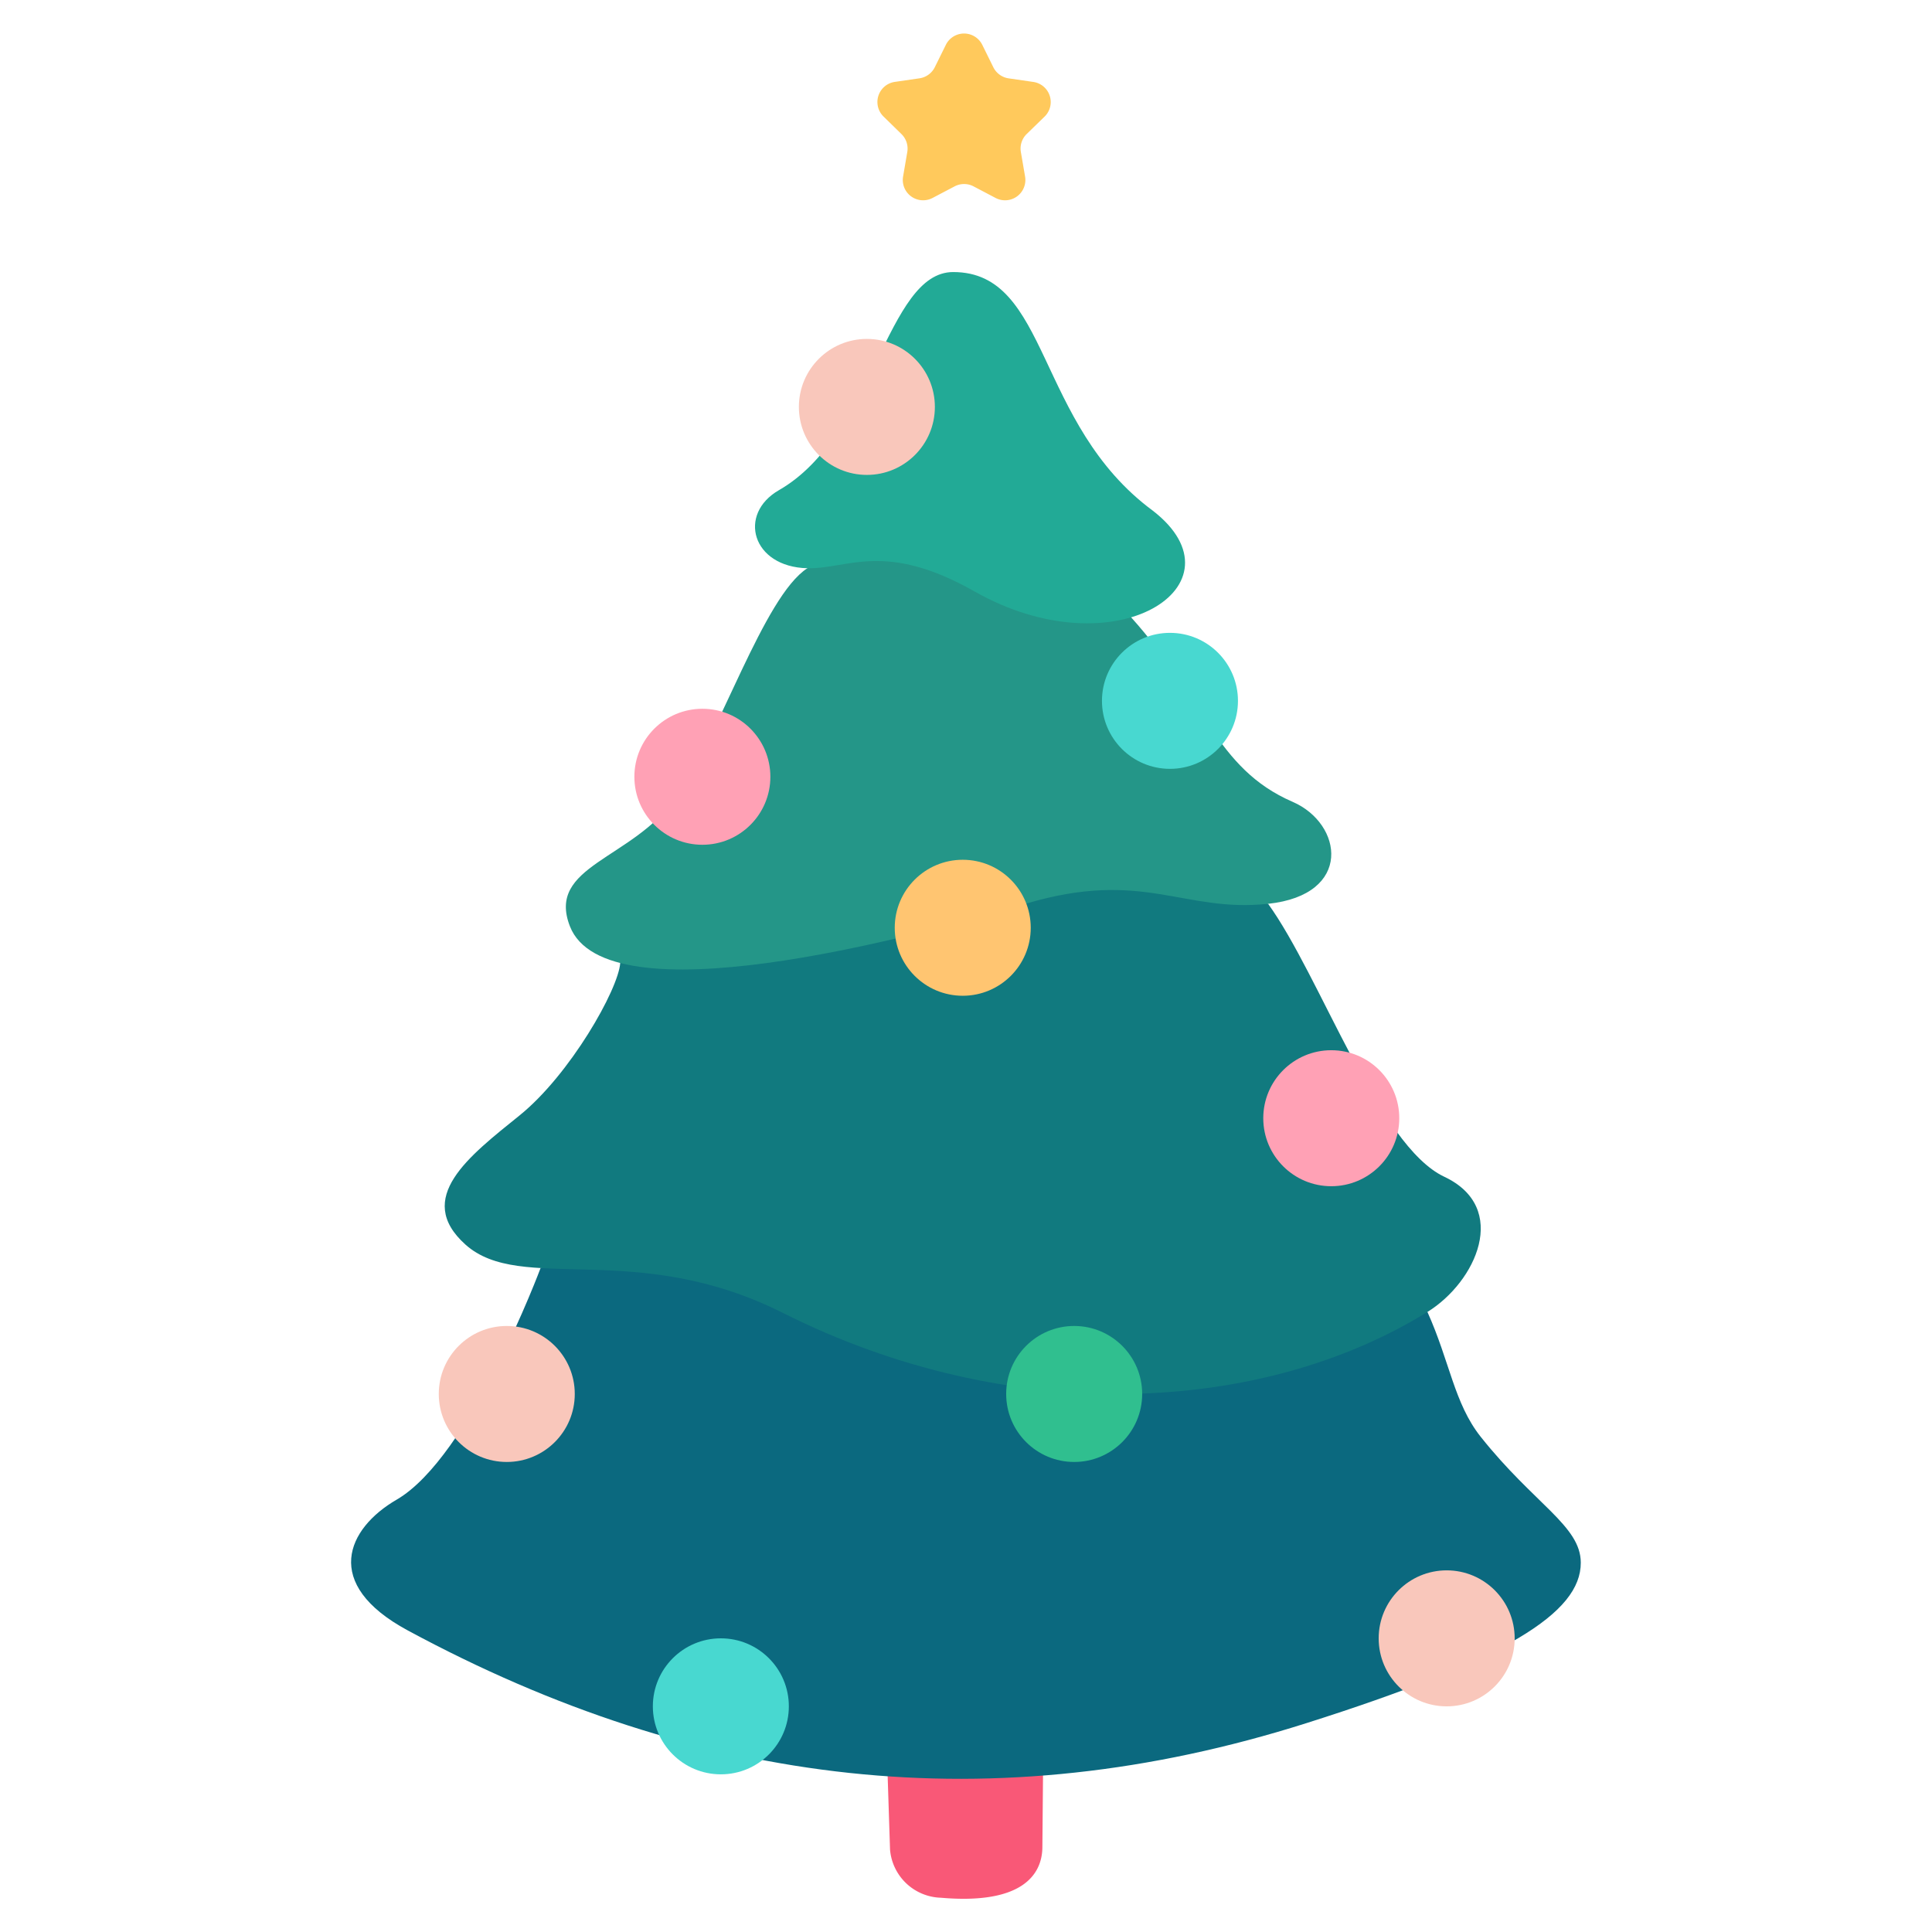 <svg height="512" viewBox="0 0 128 128" width="512" xmlns="http://www.w3.org/2000/svg"><path d="m58.745 115.679.222 6.859a3.481 3.481 0 0 0 3.371 3.192c5.349.467 6.7-1.506 6.722-3.332l.06-6.766z" style="fill:#f95877"/><path d="M98.1 95.191c-1.758-2.214-2.046-4.981-3.53-8.273-20.191-8.445-39.817-9.91-58.756-2.906 0 0-4.667 12.526-9.54 15.347-3.274 1.9-4.981 5.572.734 8.657 19.324 10.432 38.853 12.7 59.511 6.157 13.256-4.2 18.226-7.311 18.212-10.645-.005-2.438-3.071-3.86-6.631-8.337z" style="fill:#0b697f"/><path d="M95.686 77.962c-4.361-2.052-8.209-13.3-11.672-18.084C66.8 52.456 52.539 53.921 41.092 63.8c-.126 1.767-3.335 7.407-6.67 10.1s-7.011 5.473-3.591 8.551c3.686 3.317 11.267-.38 21.034 4.531 15.049 7.568 31.667 6.767 42.709-.064 3.214-1.988 5.472-6.904 1.112-8.956z" style="fill:#117a7f"/><path d="M85.639 53.123c-5.13-2.223-5.826-6.811-10.7-12.224-7.406-5.577-14.582-7.112-21.45-3.252-2.907 1.881-5.814 11.115-8.721 15.219s-8.573 4.477-7.011 8.5c2.386 6.145 22.379.845 30.183-1.486s10.431.6 16.074 0 4.954-5.315 1.625-6.757z" style="fill:#249688"/><path d="m65.08 2.974.73 1.48a1.348 1.348 0 0 0 1.014.737l1.634.237a1.347 1.347 0 0 1 .746 2.3l-1.182 1.149a1.344 1.344 0 0 0-.387 1.192l.279 1.627a1.346 1.346 0 0 1-1.954 1.419l-1.46-.768a1.347 1.347 0 0 0-1.253 0l-1.462.768a1.346 1.346 0 0 1-1.954-1.415l.279-1.627a1.345 1.345 0 0 0-.388-1.192L58.54 7.725a1.347 1.347 0 0 1 .747-2.3l1.633-.237a1.348 1.348 0 0 0 1.014-.737l.731-1.48a1.346 1.346 0 0 1 2.415.003z" style="fill:#ffc95c"/><path d="M63.151 18.024c6.413 0 5.411 10.044 13.234 15.816 6.285 4.874-2.46 10.647-11.817 5.346-5.963-3.378-8.383-1.477-11.079-1.539-3.676-.086-4.634-3.592-1.881-5.173 6.328-3.634 7.097-14.45 11.543-14.45z" style="fill:#22aa96"/><circle cx="57.433" cy="26.959" style="fill:#f9c7bb" r="4.505"/><circle cx="77.513" cy="46.433" style="fill:#48d8d0" r="4.505"/><circle cx="71.167" cy="92.354" style="fill:#30bf8f" r="4.505"/><circle cx="33.575" cy="92.354" style="fill:#f9c7bb" r="4.505"/><circle cx="47.758" cy="113.049" style="fill:#48d8d0" r="4.505"/><circle cx="95.846" cy="108.545" style="fill:#f9c7bb" r="4.505"/><circle cx="63.784" cy="61.467" style="fill:#ffc571" r="4.505"/><g style="fill:#ffa1b5"><circle cx="46.534" cy="51.463" r="4.505"/><circle cx="88.2" cy="74.085" r="4.505"/></g></svg>